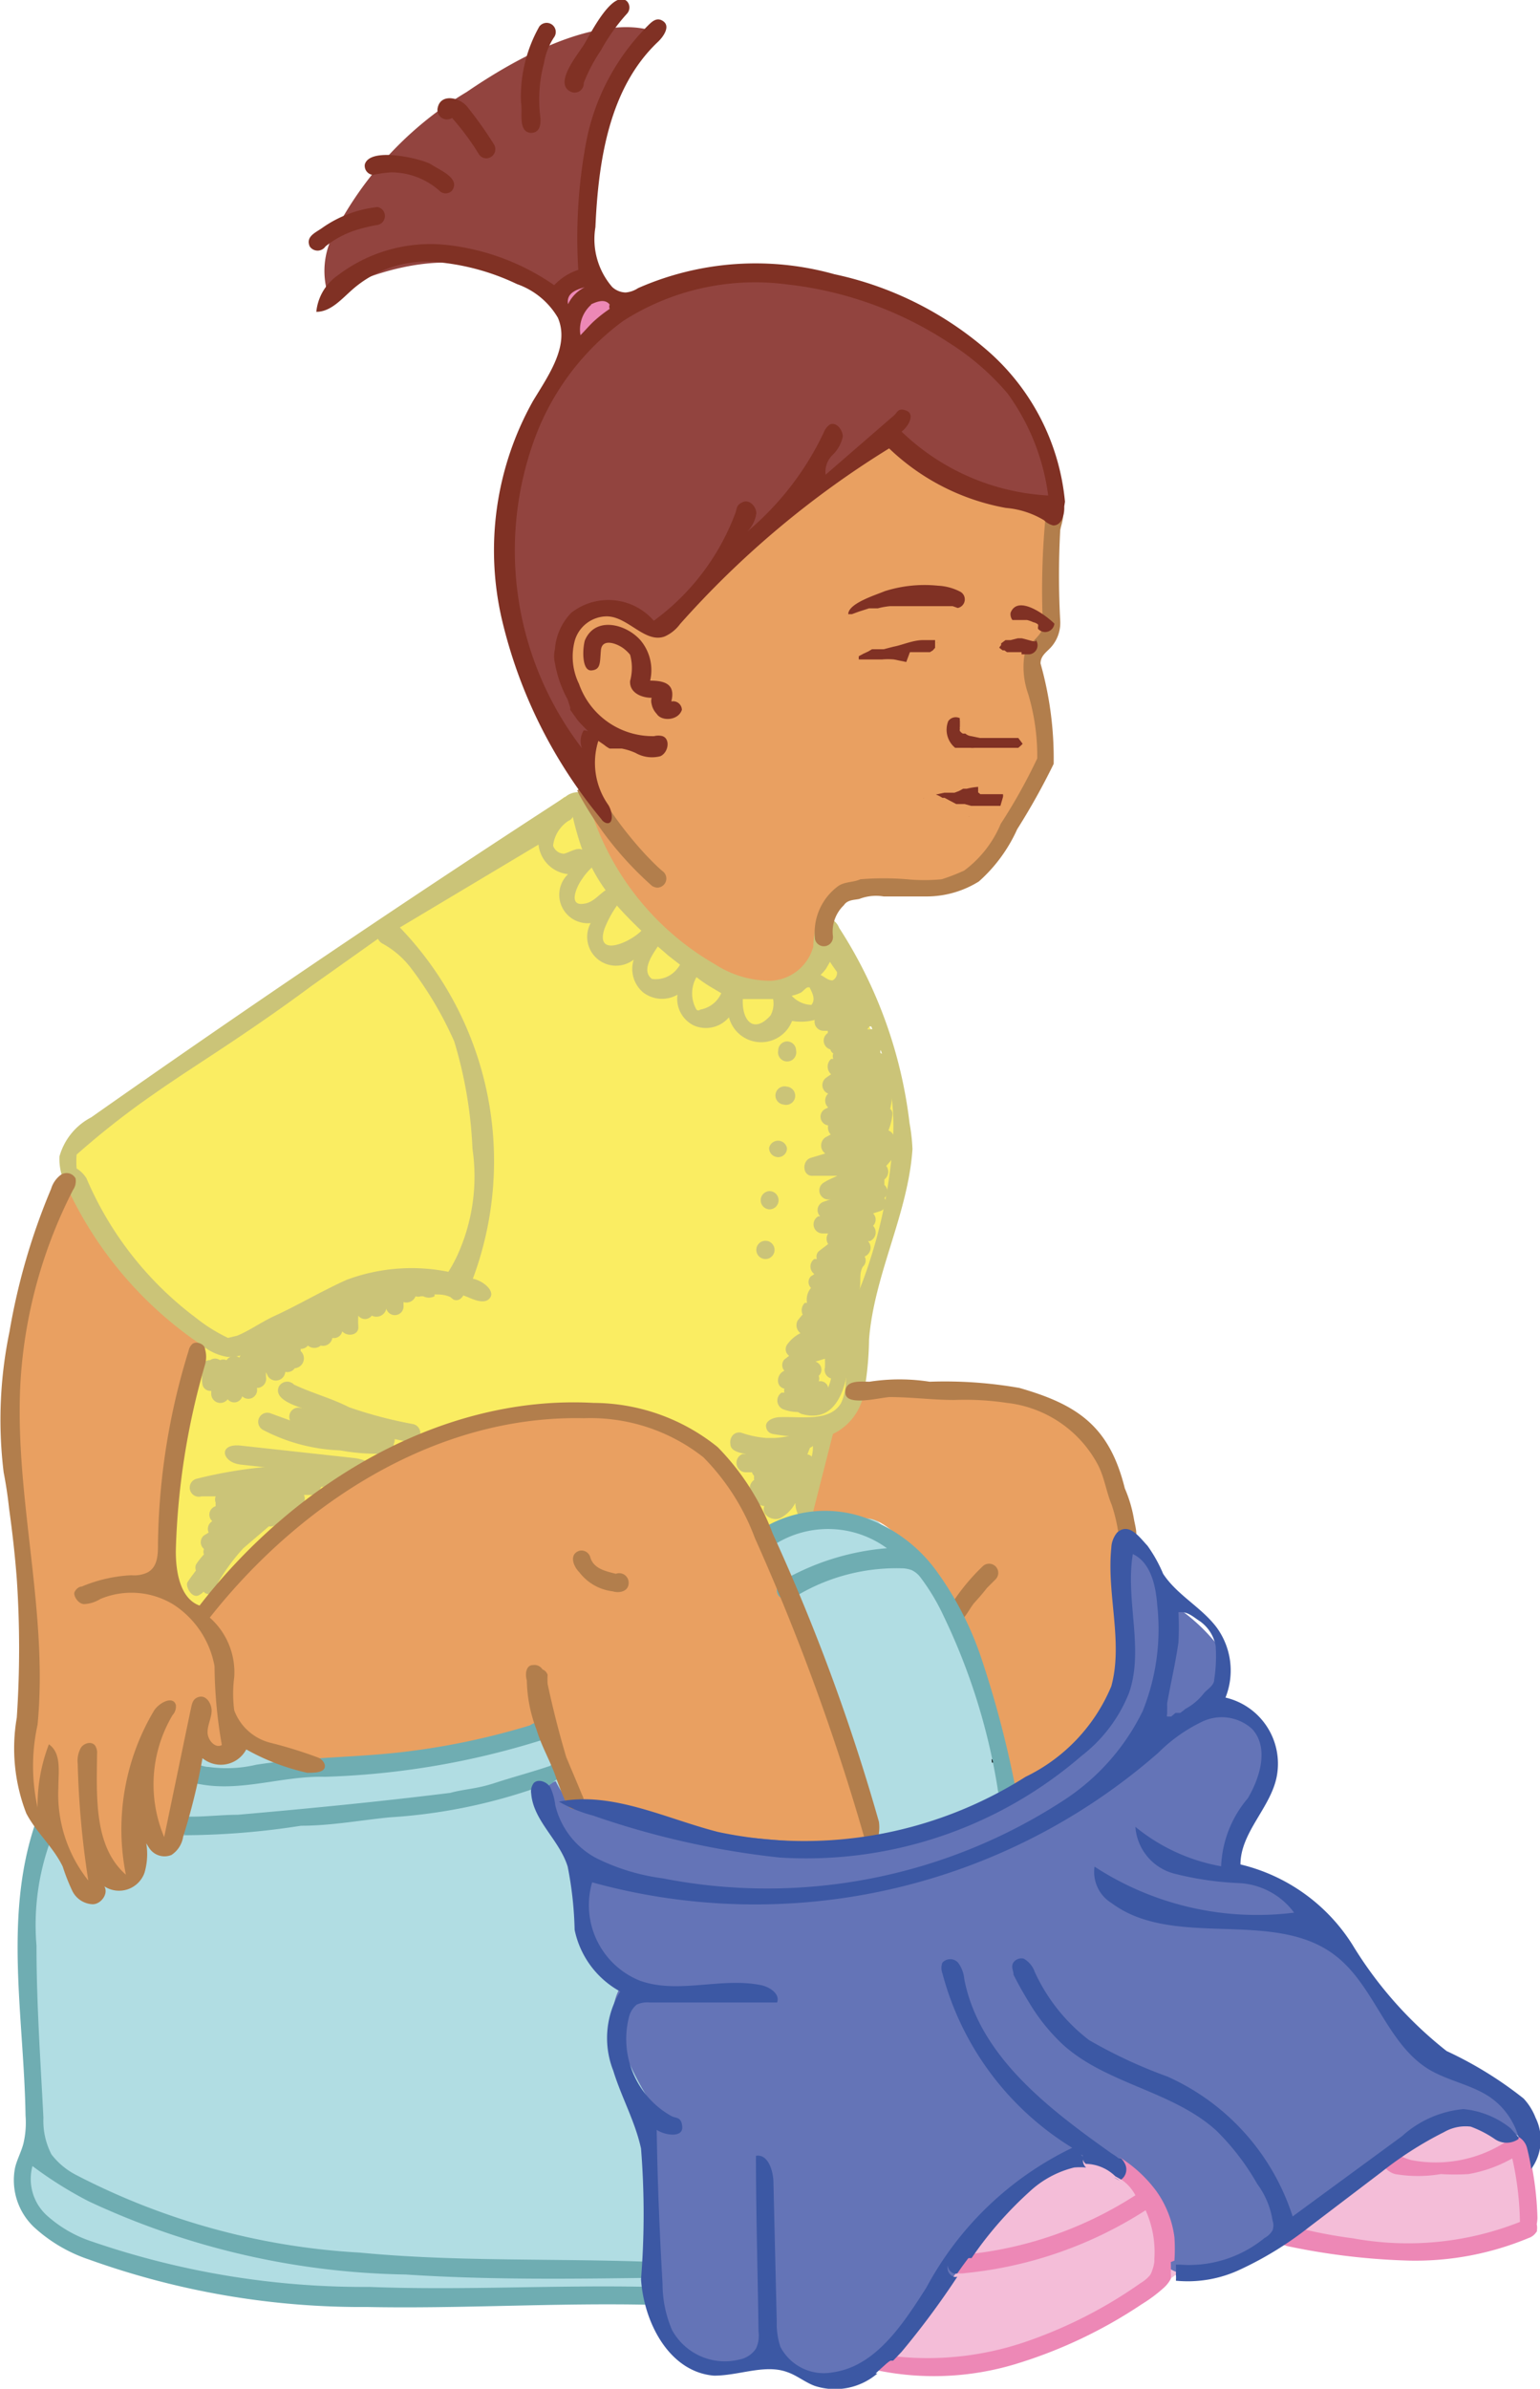 <svg xmlns="http://www.w3.org/2000/svg" viewBox="0 0 42.21 65.42"><defs><style>.cls-1{fill:#b1dde3;}.cls-2{fill:#92443f;}.cls-3{fill:#ed88b6;}.cls-4{fill:#f4bdd8;}.cls-5{fill:#e9a061;}.cls-6{fill:#6474b7;}.cls-7{fill:#faed62;}.cls-8{fill:#cbc478;}.cls-9{fill:#b27e4c;}.cls-10{fill:#803124;}.cls-11{fill:#6fadb2;}.cls-12{fill:none;}.cls-13{fill:#3c58a4;}</style></defs><g id="Layer_2" data-name="Layer 2"><g id="Card"><path class="cls-1" d="M1.64,48.9a7.93,7.93,0,0,0-.8,3C.7,53.62,1,58.69,1,58.69A1.45,1.45,0,0,0,.8,60.31c.46.95,3.68,2.59,8,2.64s10.61-.26,10.61-.26L29.77,46.85s-7.85-7.14-7.91-7.16-17.12,4.8-17.12,4.8Z"/><path class="cls-2" d="M16.32,21.54s-.38-.21-.15-.89l.24-.69s-.75-.71-.8-1.25-.3-1.77.56-2a2.37,2.37,0,0,1,1.83.55s1.41-1.39,2.09-1.95,2.15-1.79,2.63-2.08a20.91,20.91,0,0,0,1.65-1.29,13.87,13.87,0,0,0,2.19,1.46A7,7,0,0,0,29,13.9a6.07,6.07,0,0,0-3.7-5.21c-3.58-1.39-4.55-1.31-5.7-1.12a10.72,10.72,0,0,0-2.26.66,1.18,1.18,0,0,1-1.2-.9A9.18,9.18,0,0,1,16.73,3,6.29,6.29,0,0,1,18,.9S16.48,0,12.79,2.52a9.66,9.66,0,0,0-3.65,3.9A2.14,2.14,0,0,0,9,8.09s2.44-1.46,4.67-.66S15.9,9.14,15.9,9.14s-1.81,2.77-2,4.32.27,5.29,1.26,6.5A11.23,11.23,0,0,1,16.32,21.54Z"/><path class="cls-3" d="M16.22,7.54a2.94,2.94,0,0,0-.88.47.47.47,0,0,0,0,.48l.48,1.07,1.26-1.23Z"/><path class="cls-4" d="M23.17,64.39s3.35.87,5.76-.19a20.52,20.52,0,0,0,4.34-2.69L35.52,61a6.38,6.38,0,0,0,2.79.61c1.69,0,4-.38,3.81-.53a17.64,17.64,0,0,1-.64-3.06s-5.48-.8-8.68-1S27.11,54.1,25,58.49,23.17,64.39,23.17,64.39Z"/><path class="cls-3" d="M42.14,60.74A8.62,8.62,0,0,0,42,59.4a5.35,5.35,0,0,0-.11-.55.49.49,0,0,0-.2-.33l-.07,0a.46.46,0,0,0-.29.1,3.55,3.55,0,0,1-2.63.54,1.42,1.42,0,0,1-.36-.14.42.42,0,0,0-.3-.08.26.26,0,0,0-.13.35.56.56,0,0,0,.33.25,3.74,3.74,0,0,0,1.25,0,6.43,6.43,0,0,0,.76,0,3.76,3.76,0,0,0,1.2-.43,8.45,8.45,0,0,1,.21,1.74,8.34,8.34,0,0,1-4.57.45A13.38,13.38,0,0,1,35.52,61a.7.7,0,0,0-.35,0c-.12,0-.24.12-.23.24s.21.25.38.28a18.57,18.57,0,0,0,3.32.39,8.09,8.09,0,0,0,3.26-.62.4.4,0,0,0,.22-.18.44.44,0,0,0,0-.2A1,1,0,0,0,42.14,60.74Z"/><path class="cls-5" d="M19.6,40c-.46-.44-2.13-1.78-6.27-1.09S5.65,44,5.65,44l0,.5A1.68,1.68,0,0,0,5.12,44a.92.92,0,0,1-.51-.82,22.12,22.12,0,0,1,.21-3.31c.23-1.2.79-3.21.79-3.21A15.37,15.37,0,0,1,3,34.25a8.27,8.27,0,0,1-.95-2A7.06,7.06,0,0,0,.74,35.08a25.32,25.32,0,0,0-.48,5c0,1.2.79,3.65.63,5.34s-.45,3.27-.1,3.88a8.2,8.2,0,0,0,.76,1.17c.21.23.63,1.53.87,1.39s.37-.65.37-.65.43.47.57.28a2.4,2.4,0,0,1,.44-.42V49.29s.19,1.5.7,1.24S5,49.38,5,49.38l.4-1.78s.09.76.58.45.59,0,.42-.52l0-.15,1.92.93s1.34-.09,2.55,0a13.83,13.83,0,0,0,3.89-1.09s0-.23.43.81a14.35,14.35,0,0,0,.69,1.53s3.36,1,4.31,1.21a20.4,20.4,0,0,0,3.8-.2l-2.51-7.16A26.22,26.22,0,0,0,19.6,40Z"/><path class="cls-5" d="M30.91,42.27a5.5,5.5,0,0,0-1.7-3.5c-1.5-1.11-5.79-.56-5.79-.56s-.55.58-.56.63a2.46,2.46,0,0,0-.43.87c-.07.42-.34,1.89-.34,1.89a5.71,5.71,0,0,1,1.79,0c.81.19,1.91,1.91,2.34,2.58A44.45,44.45,0,0,1,27.81,49a13.07,13.07,0,0,0,2-1.24c.89-.7,1.13-2.64,1-3.5A4.88,4.88,0,0,1,30.91,42.27Z"/><path class="cls-5" d="M15.88,21.52A8,8,0,0,0,17,24.41c.79,1,2.6,2.56,3.79,2.67s1.95-1.34,1.95-1.34-.33-1.22.69-1.4,2.3.19,3-.27,2.24-3.25,2.24-3.25-.6-2.45-.36-2.84.69-.62.63-1.24,0-2.84,0-2.84-1.86-.28-2.2-.41-2.41-1.57-2.41-1.57a8,8,0,0,1-1.17,1,11.67,11.67,0,0,0-1.82,1.17L18,17.24s-1.65-1-2.12-.35a2,2,0,0,0-.1,2.09,5.06,5.06,0,0,1,.63,1Z"/><path class="cls-6" d="M15.23,48.78a.52.52,0,0,0-.27.78c.32.55,1,1.32,1,1.41a2.24,2.24,0,0,0,0,1.93,6,6,0,0,0,1.19,1.31A1.49,1.49,0,0,0,17,55.9a8.7,8.7,0,0,0,1.05,2,17.08,17.08,0,0,0-.16,2.65c.07,1,0,4.21,1.55,4.3s1.73-.43,1.73-.43a3.3,3.3,0,0,0,2,.72c.86-.17,2.79-2.46,3.35-3.34s1.3-2.23,2.24-2.45a8.7,8.7,0,0,0,1.45-.45,5.57,5.57,0,0,1,1.6,2.2,1.52,1.52,0,0,1,0,.81s.63.9,2.17,0a27.43,27.43,0,0,0,4-3A3.14,3.14,0,0,1,40.3,58a4.71,4.71,0,0,1,1.68.72s-.13-1-.68-1.39-1.38-.58-1.89-.91a36.35,36.35,0,0,1-2.51-3,9.58,9.58,0,0,0-2-1.84,4.48,4.48,0,0,0-1.23-.3A1.88,1.88,0,0,1,34,50.16c.33-.56,1-1.3.86-2s-.25-1.21-.74-1.24a1.51,1.51,0,0,1-.76-.21,1.44,1.44,0,0,0,.13-1.5,5.09,5.09,0,0,0-1.35-1.27,5.35,5.35,0,0,0-.89-1.44.53.53,0,0,0-.54-.07A8,8,0,0,1,30.58,46C30,47.48,29,48.77,26.11,49.84s-5.08.42-6.67.42a12.33,12.33,0,0,1-3.56-.73C15.54,49.44,15.23,48.78,15.23,48.78Z"/><path class="cls-7" d="M15.48,21.82a63.42,63.42,0,0,1-5.27,3.7c-.92.38-5.56,3.84-5.56,3.84L1.91,31.45V32s1.3,3,2.46,3.66,1.12,1.18,1.12,1.18-1.1,3.56-.88,4.54a8.62,8.62,0,0,1,.13,2.09l.81.7a6.89,6.89,0,0,1,2.07-2.32c1.28-.8,4.8-3.33,7.86-3.36S19.27,39.76,19.6,40A13.38,13.38,0,0,1,21,41.8l1.07-.2a11.67,11.67,0,0,1,.23-1.72,2,2,0,0,0,.1-.78s1.06-.19,1-1.85a7.15,7.15,0,0,1,.87-3.55,6.24,6.24,0,0,0,.24-4c-.51-1.12-1.7-4.12-1.7-4.12A2.14,2.14,0,0,1,21.38,27c-1.61.6-2.91-.92-3.31-1.44S15.48,21.82,15.48,21.82Z"/><path class="cls-8" d="M24.93,30.76A12.53,12.53,0,0,0,23,25.41a.47.47,0,0,0-.28-.27c-.17,0-.32.12-.37.28a3,3,0,0,0-.06.51,1.27,1.27,0,0,1-1.17.93,2.81,2.81,0,0,1-1.52-.45,7.5,7.5,0,0,1-3.44-4.33c0-.15-.1-.33-.25-.38a.53.53,0,0,0-.41.12q-6.6,4.28-13,8.78a1.73,1.73,0,0,0-.87,1.07,1.54,1.54,0,0,0,.21.85,10.57,10.57,0,0,0,3.72,4.34,1.45,1.45,0,0,0,.67.3,1.57,1.57,0,0,0,.89-.26,20.37,20.37,0,0,1,2.72-1.37,4.06,4.06,0,0,1,3,0c.2.09.48.19.6,0s-.21-.46-.48-.51a9.22,9.22,0,0,0-2-9.62l3.8-2.27a.91.91,0,0,0,.81.81.78.78,0,0,0,.62,1.34.79.79,0,0,0,1.18,1,.84.84,0,0,0,.26.9.85.85,0,0,0,.94.06.81.81,0,0,0,.46.85.83.83,0,0,0,.95-.23.91.91,0,0,0,1.73.1,1.48,1.48,0,0,0,1.59-.84,6.43,6.43,0,0,1,1.17,4.2,13.69,13.69,0,0,1-.85,3.84,5.62,5.62,0,0,0-.39,1.37c0,.45,0,.91-.05,1.36a1.38,1.38,0,0,1-.13.54c-.31.51-1.06.36-1.66.38-.19,0-.43.1-.39.28s.18.18.3.2a4.9,4.9,0,0,0,.94.06,1,1,0,0,1-.26,1,5.41,5.41,0,0,1-.83.67.39.39,0,0,0-.22.31c0,.2.26.32.45.25a1,1,0,0,0,.42-.42c0,.26.18.62.38.47a.38.38,0,0,0,.1-.2l.55-2.16a1.53,1.53,0,0,0,.85-1.13,8.81,8.81,0,0,0,.14-1.46c.14-1.78,1.07-3.43,1.19-5.21A5.15,5.15,0,0,0,24.93,30.76ZM10.5,25.85a2.47,2.47,0,0,1,.77.67,10,10,0,0,1,1.18,2,11.83,11.83,0,0,1,.5,2.94,5.2,5.2,0,0,1-.41,2.91,4.09,4.09,0,0,1-.25.46,5.1,5.1,0,0,0-2.79.22c-.69.31-1.34.7-2,1-.36.17-.66.39-1,.53l-.25.06,0,0a4.47,4.47,0,0,1-.88-.55,9.36,9.36,0,0,1-3-3.82A.82.82,0,0,0,2.1,32a2.41,2.41,0,0,1,0-.38A22.56,22.56,0,0,1,4.16,30c.74-.52,1.5-1,2.26-1.51S7.84,27.52,8.54,27l1.82-1.29A.3.3,0,0,0,10.5,25.85Zm4.66-2.69a.94.94,0,0,1,.42-.68.22.22,0,0,0,.12-.11h0a8,8,0,0,0,.26.9.05.05,0,0,1,0,0c-.15-.07-.34.07-.5.11A.32.32,0,0,1,15.16,23.16ZM16,24.75c-.44.07-.19-.48-.05-.67a1.64,1.64,0,0,1,.27-.32,4.49,4.49,0,0,0,.38.62C16.41,24.5,16.26,24.72,16,24.75Zm.57.68a3,3,0,0,1,.34-.63h0c.21.24.44.47.67.69C17.27,25.81,16.3,26.24,16.57,25.43Zm1.3,1.38c-.3-.22,0-.65.16-.89,0,0,0,0,0,0l.3.26.31.24a.86.86,0,0,1-.07.1A.75.75,0,0,1,17.87,26.81Zm1.32.84a.07.07,0,0,1-.1,0,.89.89,0,0,1,0-.89h0a3.7,3.7,0,0,0,.46.31l.22.13A.78.78,0,0,1,19.19,27.65Zm1.93.16c-.47.52-.79.13-.76-.45,0,0,0,0,0,0s.23,0,.35,0h.48A.68.68,0,0,1,21.12,27.81Zm1.12-.29a.76.76,0,0,1-.54-.25,1.14,1.14,0,0,0,.26-.09l.06-.05a.48.48,0,0,1,.11-.09l.06,0C22.25,27.17,22.37,27.36,22.24,27.52Zm.58-.67c-.13,0-.22-.1-.33-.15a1.22,1.22,0,0,0,.15-.17l.11-.19c.06.1.13.19.19.28A.23.23,0,0,1,22.82,26.85Z"/><path class="cls-8" d="M11.32,39a11.86,11.86,0,0,1-1.75-.46c-.49-.25-1-.38-1.51-.62a.26.26,0,0,0-.42.06c-.18.45.85.61,1.14.76a10.3,10.3,0,0,0,2.44.75A.25.25,0,0,0,11.32,39Z"/><path class="cls-8" d="M10,40a1.37,1.37,0,0,0-.29-.07l-3.11-.34c-.63-.07-.53.46,0,.52l3.13.34c.14,0,.3,0,.37-.1A.27.27,0,0,0,10,40Z"/><path class="cls-8" d="M21.82,28.77a.25.25,0,0,0-.25-.25.25.25,0,0,0-.24.25.25.25,0,1,0,.49,0Z"/><path class="cls-8" d="M21.48,30.25a.25.25,0,1,0,.09-.49A.25.25,0,1,0,21.48,30.25Z"/><path class="cls-8" d="M21.08,31.45a.25.25,0,0,0,.25.24.24.24,0,0,0,.24-.25.25.25,0,0,0-.49,0Z"/><path class="cls-8" d="M20.85,32.87a.25.25,0,0,0,.25.25.25.25,0,0,0,.24-.25.25.25,0,0,0-.25-.25A.25.25,0,0,0,20.85,32.87Z"/><path class="cls-8" d="M21.23,34.23a.25.25,0,1,0-.24.25A.25.25,0,0,0,21.23,34.23Z"/><path class="cls-8" d="M24.51,31.24a.25.25,0,0,0-.16-.28,1.5,1.5,0,0,0,.11-.44.17.17,0,0,0-.06-.15A2.34,2.34,0,0,0,24.29,29a.23.23,0,0,0-.16-.16s0-.05,0-.06a.23.23,0,0,0,0-.26.25.25,0,0,0-.29-.33l-.07,0,.06-.08s0,0,.05,0a.19.19,0,0,0,.07-.2.22.22,0,0,0-.18-.36l-.09,0a.29.29,0,0,0-.08-.22c.13-.25-.27-.47-.45-.22a2.49,2.49,0,0,1-.71.66.25.25,0,0,0,.13.46h.12s0,0,0,.06h0a.25.25,0,0,0,.07.45.18.18,0,0,0,.08.11.2.2,0,0,0,0,.15l-.06,0a.28.28,0,0,0,0,.42l-.13.09a.25.25,0,0,0,.05.44.26.26,0,0,0,0,.38l-.1.05a.24.24,0,0,0,.1.44.28.28,0,0,0,.07.25l-.15.08a.27.27,0,0,0,0,.44l-.4.12c-.25.08-.23.52.07.49l.66,0c-.12.06-.25.11-.36.18a.25.25,0,0,0,.19.46l0,0h0l-.2.07a.24.24,0,0,0-.1.4l-.05,0a.25.25,0,0,0,.13.47l.14,0h0a.26.26,0,0,0,0,.29l-.25.19a.2.2,0,0,0-.06.22l-.07,0a.25.25,0,0,0,0,.41.47.47,0,0,1-.09.06.22.22,0,0,0,0,.32.49.49,0,0,0-.11.41s0,0-.06,0A.28.28,0,0,0,22,36a2.09,2.09,0,0,0-.14.17.27.27,0,0,0,.08.34,1,1,0,0,0-.37.32.22.22,0,0,0,.06.3l-.13.1a.23.23,0,0,0,0,.31h0c-.21.08-.26.43,0,.49h0a.22.22,0,0,0,0,.11l-.08,0a.26.26,0,0,0,.06.46,1.15,1.15,0,0,0,.39.07l.09.05c.76.22,1.09-.34,1.24-1a.24.24,0,0,0,.09-.17l.13-1.69h0l0-.09a1.62,1.62,0,0,0,.16-.7c0-.13,0-.26.07-.38a.23.23,0,0,0,.05-.28s0,0,0,0h0a.26.26,0,0,0,.09-.42l.05,0a.26.26,0,0,0,.09-.42.24.24,0,0,0,0-.34l.19-.06a.23.23,0,0,0,.12-.36.24.24,0,0,0,0-.36s0-.1,0-.15,0,0,0,0a.26.26,0,0,0,.05-.37,3.7,3.7,0,0,0,.24-.29A.22.22,0,0,0,24.51,31.24Zm-2.07,6.59a.21.21,0,0,0,0-.15.23.23,0,0,0-.09-.39l.26-.08a1.87,1.87,0,0,1,0,.25.24.24,0,0,0,.17.29,1.83,1.83,0,0,1-.08.25A.22.22,0,0,0,22.44,37.83Z"/><path class="cls-8" d="M22.36,39.37a.25.25,0,0,0-.31-.18,2.34,2.34,0,0,1-.82.19H21a2.67,2.67,0,0,1-.67-.14.24.24,0,0,0-.24.06.29.29,0,0,0-.07.25c0,.19.26.24.43.27l-.1,0a.26.26,0,0,0,.07.5l.19,0a.27.27,0,0,0,.06.1.41.41,0,0,0,0,.11h0a.27.27,0,0,0-.11.29.21.21,0,0,0,.1.13.22.22,0,0,0,.06.19c.3.28.63-.07.85-.26l.7-.64a.25.25,0,0,0-.14-.41l.07-.18A.26.26,0,0,0,22.36,39.37Z"/><path class="cls-8" d="M12.51,35.05h0c-.16-.11-.28-.24-.5-.22a.52.52,0,0,0-.13.06.23.23,0,0,0-.18.08h0a.38.38,0,0,0-.29-.09h0a.27.27,0,0,0-.43,0,.26.26,0,0,0-.29.18s0,.05,0,.08,0,0-.08-.07a.24.24,0,0,0-.36.15,0,0,0,0,0,0,0l0,0a.26.26,0,0,0-.35.12.33.33,0,0,0-.28,0,.38.38,0,0,0-.19.22.24.24,0,0,0-.32.11.26.26,0,0,0-.3.14.24.24,0,0,0-.31.09v0c-.13-.1-.39-.09-.42.11v0a.23.23,0,0,0-.23.18s0,.08,0,.12a.26.26,0,0,0-.15,0,.44.44,0,0,0-.16.22s0,0-.09,0a.28.28,0,0,0-.21.21.36.36,0,0,0-.32,0,.37.37,0,0,0-.21.32.18.18,0,0,0-.15.12.25.25,0,0,0-.35.07.23.23,0,0,0-.18,0l0,0a.23.23,0,0,0-.27,0,.23.23,0,0,0-.21.34.91.91,0,0,0,0,.33.22.22,0,0,0,.24.17s0,.07,0,.1a.25.25,0,0,0,.45.13.23.23,0,0,0,.4-.08.24.24,0,0,0,.4-.23.25.25,0,0,0,.25-.3,1.3,1.3,0,0,1,0-.13l.06.12a.26.26,0,0,0,.47-.13v0a.25.25,0,0,0,.26-.1A.27.27,0,0,0,8.24,37a.13.13,0,0,0,0-.06.25.25,0,0,0,.2-.09.27.27,0,0,0,.35,0,.26.26,0,0,0,.32-.21.23.23,0,0,0,.27-.18c.14.16.47.11.44-.14a2.64,2.64,0,0,1,0-.29.23.23,0,0,0,.37,0,.28.28,0,0,0,.4-.19.24.24,0,0,0,.47-.09s0-.06,0-.09a.27.27,0,0,0,.33-.16.22.22,0,0,0,.14,0l.07,0a.34.34,0,0,0,.31,0l0-.05c.14,0,.28,0,.43.07l.09.07c.21.09.37-.2.28-.37A.35.35,0,0,0,12.51,35.05Z"/><path class="cls-8" d="M10.76,39.25l-.12-.11a.19.19,0,0,0-.1-.1,3.62,3.62,0,0,0-1.62-.33l-.05,0-.12,0a1.48,1.48,0,0,0-.58-.16.25.25,0,0,0-.22.35L7.4,38.7a.25.25,0,0,0-.19.46,4.92,4.92,0,0,0,2.11.56,5.67,5.67,0,0,0,1.23.09.25.25,0,0,0,.24-.26A.29.29,0,0,0,10.76,39.25Z"/><path class="cls-8" d="M9.08,40.14a12.45,12.45,0,0,0-3.7.36.25.25,0,0,0,.14.48l.39,0a.24.24,0,0,0,0,.17s0,.06,0,.1h0a.24.24,0,0,0-.09.41h0a.24.24,0,0,0-.1.31l0,0-.13.08a.24.24,0,0,0,0,.37.21.21,0,0,0,0,.15,1.93,1.93,0,0,0-.22.28.23.23,0,0,0,0,.16c-.08.11-.16.21-.23.32s.13.49.34.34a.39.39,0,0,0,.1-.08.19.19,0,0,0,.29,0,.1.1,0,0,0,0-.05h0l.1-.14,0,0,0-.05h0a5.41,5.41,0,0,1,.7-.95l.7-.6a.24.24,0,0,0,.2-.05,4.09,4.09,0,0,1,.67-.51.23.23,0,0,0,.09-.3l.23,0a.32.32,0,0,0,.24-.22h.18A.25.25,0,0,0,9.08,40.14Z"/><path d="M12.31,24Z"/><polygon points="12.3 23.97 12.31 23.97 12.31 23.97 12.31 23.97 12.31 23.97 12.31 23.97 12.31 23.97 12.31 23.97 12.3 23.97 12.3 23.97"/><polygon points="12.31 23.97 12.31 23.97 12.31 23.97 12.31 23.97"/><polygon points="12.31 23.97 12.31 23.97 12.31 23.97 12.31 23.97 12.31 23.97"/><polygon points="12.31 23.97 12.31 23.97 12.31 23.97 12.31 23.97"/><polygon points="12.31 23.97 12.31 23.97 12.31 23.97 12.31 23.97"/><path d="M12.48,23.89Z"/><path d="M12.48,23.89Z"/><polygon points="12.48 23.89 12.48 23.89 12.48 23.89 12.48 23.89"/><polygon points="12.48 23.89 12.48 23.89 12.48 23.89 12.48 23.89"/><polygon points="12.48 23.88 12.48 23.89 12.48 23.89 12.48 23.88"/><polygon points="12.49 23.88 12.49 23.88 12.49 23.88 12.49 23.88"/><polygon points="12.49 23.88 12.49 23.88 12.49 23.88 12.49 23.88 12.49 23.88"/><polygon points="12.49 23.88 12.49 23.88 12.49 23.88 12.49 23.88"/><path d="M12.76,23.71Z"/><polygon points="6.43 49.72 6.43 49.72 6.43 49.72 6.43 49.72"/><path d="M22.14,63.91h0v0h0Z"/><path d="M31.56,59.83Z"/><path d="M31,60h0Z"/><polygon points="31.01 60.02 31.01 60.02 31.01 60.02 31.01 60.02"/><polygon points="30.67 59.82 30.67 59.82 30.68 59.82 30.67 59.82"/><path d="M15,47l.14-.05a2.25,2.25,0,0,1-.05.22c0,.08,0,.17,0,.26a.08.08,0,0,1,0,0l-.12,0C14.65,47.42,14.73,47.08,15,47Z"/><path d="M21.81,43.91l0,0A.27.27,0,0,1,22,44Z"/><path d="M27.18,48.17v0a.52.52,0,0,0,.11.1l-.1,0S27.18,48.2,27.18,48.17Z"/><polygon points="22.61 44.37 22.61 44.37 22.61 44.37 22.61 44.37"/><polygon points="22.28 44.21 22.27 44.2 22.28 44.21 22.28 44.21"/><polygon points="22.32 44.03 22.32 44.03 22.32 44.03 22.32 44.03"/><path d="M21.81,43.91h0l.15,0h0A.19.19,0,0,0,22,44Z"/><path d="M30.45,47.42Z"/><polygon points="29.59 47.53 29.59 47.53 29.59 47.53 29.59 47.53"/><polygon points="29.77 47.26 29.77 47.26 29.77 47.26 29.77 47.26"/><path d="M33,46.89l.09,0h0a1,1,0,0,0,.24-.17l.08-.08,0,.13a.24.24,0,0,1-.25.28A.22.22,0,0,1,33,46.89Z"/><path d="M33,46.89l.09,0-.08,0Z"/><polygon points="31.63 42.48 31.63 42.47 31.63 42.47 31.63 42.47 31.64 42.48 31.63 42.48"/><path d="M41.3,58.21Z"/><polygon points="41.2 58.13 41.2 58.13 41.2 58.14 41.2 58.13"/><polygon points="41.19 58.13 41.19 58.13 41.19 58.13 41.19 58.13 41.2 58.13 41.19 58.13"/><path d="M41.19,58.13Z"/><path d="M41.18,58.12Z"/><path d="M41.18,58.12Z"/><path d="M41.16,58.11h0Z"/><polygon points="41.16 58.11 41.16 58.11 41.16 58.11 41.16 58.11"/><polygon points="41.02 58.04 41.02 58.04 41.02 58.04 41.02 58.04"/><polygon points="41.02 58.04 41.02 58.04 41.02 58.04 41.02 58.04 41.02 58.04"/><polygon points="41.02 58.04 41.02 58.04 41.02 58.04 41.02 58.04 41.02 58.04"/><polygon points="41.02 58.04 41.02 58.04 41.02 58.04 41.02 58.04 41.02 58.04"/><path d="M40.31,57.81Z"/><polygon points="40.3 57.81 40.3 57.81 40.3 57.81 40.3 57.81"/><polygon points="40.62 57.79 40.63 57.79 40.63 57.79 40.62 57.79"/><polygon points="40.17 57.79 40.17 57.79 40.17 57.79 40.17 57.79"/><polygon points="40.17 57.79 40.17 57.79 40.17 57.79 40.17 57.79"/><path d="M17.35,63.38v0Z"/><path d="M27.6,48Z"/><path class="cls-9" d="M31.08,41.6a3.67,3.67,0,0,0-.25-.84c-.42-1.69-1.28-2.29-2.89-2.75a11.84,11.84,0,0,0-2.46-.17,5.37,5.37,0,0,0-1.65,0c-.24,0-.68-.06-.66.31s.92.13,1.21.11c.58,0,1.19.08,1.78.08a7.73,7.73,0,0,1,1.44.08,3.23,3.23,0,0,1,2.49,1.69c.18.34.23.74.38,1.1a4.45,4.45,0,0,1,.19.82h0a.24.24,0,0,0,.25.23C31.27,42.24,31.12,41.84,31.08,41.6Z"/><path class="cls-9" d="M26.93,42.9a5.66,5.66,0,0,0-.83,1,.3.3,0,0,0-.08.5c.34.2.51-.31.69-.51s.23-.26.34-.4l.24-.24A.25.25,0,1,0,26.93,42.9Z"/><polygon points="19.95 27.18 19.95 27.18 19.95 27.18 19.95 27.18"/><polygon points="14.65 22.6 14.65 22.61 14.65 22.61 14.65 22.6"/><polygon points="16.71 20.44 16.71 20.44 16.71 20.44 16.71 20.44"/><polygon points="16.73 19.96 16.73 19.96 16.73 19.96 16.73 19.96"/><path d="M15.52,19h0a.14.14,0,0,0,0,.06S15.52,19,15.52,19Z"/><path d="M15.49,18.91h0Z"/><path class="cls-10" d="M18,19.55a.54.54,0,0,1-.14-.27.33.33,0,0,1,0-.17c-.28,0-.61-.14-.59-.46a1.35,1.35,0,0,0,0-.72,1.07,1.07,0,0,0-.19-.18c-.18-.13-.58-.28-.61.06s0,.53-.26.55-.25-.57-.18-.82c.28-.67,1.13-.46,1.53,0a1.27,1.27,0,0,1,.26,1.1c.41,0,.7.1.58.57a.24.24,0,0,1,.29.23C18.59,19.74,18.13,19.76,18,19.55Z"/><path d="M15.88,21.51h0Z"/><path d="M16.12,20.25Z"/><path d="M16.12,20.25Z"/><path class="cls-9" d="M17.69,23.4a10.37,10.37,0,0,1-1.37-1.86c-.06-.09-.11-.24-.18-.37a1.18,1.18,0,0,1-.27.32s0,0,0,0h0a.14.14,0,0,1,0,.07.11.11,0,0,1-.05.09h0a.93.93,0,0,1,.05.1,9.3,9.3,0,0,0,2,2.51.3.3,0,0,0,.15.05.26.26,0,0,0,.2-.11.25.25,0,0,0-.07-.35C18,23.72,17.85,23.57,17.69,23.4Z"/><path class="cls-9" d="M29,13.9c-.22-.08-.36.13-.35.34A21,21,0,0,0,28.58,17a.54.54,0,0,1-.06.33c-.15.22-.41.37-.45.67a2.19,2.19,0,0,0,.11,1,5.92,5.92,0,0,1,.25,1.77,15.14,15.14,0,0,1-1,1.79,3.06,3.06,0,0,1-1,1.28,5.27,5.27,0,0,1-.62.24,5,5,0,0,1-.95,0,7.82,7.82,0,0,0-1.28,0c-.19.09-.43.06-.61.19a1.58,1.58,0,0,0-.63,1.46.25.25,0,0,0,.49-.09,1,1,0,0,1,.3-.85c.1-.15.27-.14.42-.17a1.27,1.27,0,0,1,.67-.07c.4,0,.8,0,1.21,0a2.71,2.71,0,0,0,1.4-.41,4.24,4.24,0,0,0,1.05-1.43,18.71,18.71,0,0,0,1-1.79,9.54,9.54,0,0,0-.36-2.75c0-.22.18-.32.3-.46a1,1,0,0,0,.24-.7,23,23,0,0,1,0-2.49C29.09,14.33,29.25,14,29,13.9Z"/><path class="cls-10" d="M23.82,16.66h0l.05,0,.1,0,.09,0a2,2,0,0,1,.34-.06h.16l.09,0,.16,0,.29,0,.33,0,.26,0,.22,0,.1,0,.1,0,.14.05a.24.24,0,0,0,.08-.44,1.47,1.47,0,0,0-.62-.17,3.61,3.61,0,0,0-1.46.15c-.23.1-1,.33-1,.63h0l.1,0,.19-.07Z"/><path class="cls-10" d="M28.9,17.08c-.22-.22-1-.81-1.2-.3a.26.26,0,0,0,.05.2h.07l.08,0h.17l.08,0h0a.85.85,0,0,1,.17.06.31.31,0,0,1,.13.06l0,0a.11.11,0,0,1,0,.07s0,0,0,0,0,0,0,0,0,0,0,.05l0,0a.28.28,0,0,0,.19.09A.26.26,0,0,0,28.9,17.08Z"/><polygon class="cls-10" points="25.5 17.78 25.49 17.79 25.48 17.79 25.5 17.78"/><polygon class="cls-10" points="25.59 17.73 25.59 17.73 25.58 17.74 25.59 17.73"/><polygon class="cls-10" points="25.56 17.18 25.56 17.18 25.56 17.18 25.56 17.18"/><path class="cls-10" d="M24.94,17.86h.31l.09,0,.08,0,.07,0,.08-.05h0l0,0h0l.06-.07v0h0v0s0,0,0-.07,0-.05,0-.08v-.06h0v0h0v0s0,0,0,0h0v0h0l0,0s0,0,0,0l-.08,0h0l-.12,0-.13,0h0c-.28,0-.58.14-.81.18l-.27.07-.09,0-.16,0h-.07l-.1.06-.13.06h0l-.13.07a.29.29,0,0,0,0,.09h.64a1.77,1.77,0,0,1,.32,0l.34.07h0Z"/><polygon class="cls-10" points="25.7 17.6 25.69 17.6 25.69 17.61 25.7 17.6"/><polygon class="cls-10" points="25.66 17.24 25.66 17.24 25.66 17.24 25.66 17.24"/><polygon class="cls-10" points="25.64 17.22 25.64 17.22 25.64 17.23 25.64 17.22"/><polygon class="cls-10" points="27.55 18.14 27.54 18.14 27.53 18.14 27.55 18.14"/><polygon class="cls-10" points="27.9 18.21 27.89 18.21 27.89 18.21 27.9 18.21"/><path class="cls-10" d="M28,17.48H27.9l-.2.05-.14,0h0l0,0h0l-.12.09h0l0,.05h0a.18.18,0,0,0-.05.07h0v0h0v0h0a.08.08,0,0,1,0,0h0v0s0,0,0,0h0l.09.07h0l.05,0,.07.05h0l.05,0,.07,0,.09,0H28l0,.06h.21a.25.25,0,0,0,.17-.41C28.45,17.63,28.2,17.52,28,17.48Z"/><polygon class="cls-10" points="26.16 20.41 26.15 20.41 26.15 20.41 26.16 20.41"/><path class="cls-10" d="M27.91,20.21H27l-.14,0-.24-.05a.29.29,0,0,1-.16-.07l-.07,0a.27.27,0,0,1-.08-.07.09.09,0,0,1,0-.06.13.13,0,0,1,0-.06h0v0l0-.09v-.07h0a.15.15,0,0,1,0-.07.25.25,0,0,0-.32.08.64.64,0,0,0,.19.73h0l.1,0,.12,0h0l.19,0a.53.53,0,0,0,.12,0h.78l.16,0h.05l.11,0,.1,0,0,0h0l0,0,.07-.06.05-.05h0Z"/><polygon class="cls-10" points="25.31 21.86 25.32 21.87 25.32 21.86 25.31 21.86"/><polygon class="cls-10" points="25.32 21.87 25.32 21.87 25.32 21.87 25.32 21.87"/><polygon class="cls-10" points="27.35 21.57 27.36 21.57 27.36 21.57 27.35 21.57"/><path class="cls-10" d="M27.49,21.83s0,0,0,0h0v0l0,0a.2.2,0,0,0,0-.08h0l0,0,0,0h0l0,0H27.2l-.13,0h-.15l-.05,0-.06-.05s0,0,0-.05h0l0-.05h0l0,0,0-.05h0l0,0a1.67,1.67,0,0,0-.31.05h0l-.1,0-.11.06-.13.05-.1,0-.11,0-.07,0h0l-.23.05-.18,0h-.44l.06,0,.09,0,0,0,0,0,.07,0,.09,0,.07,0,.07,0h0l.08,0,.09,0a.76.76,0,0,1,.18.09l.06,0,.13.07.19.1h0l.11,0h0l.12,0,.18.05.11,0h.52l.05,0h.07l0,0h0l0,0,0,0h0a0,0,0,0,0,0,0l0,0h0s0,0,0,0l0,0,0,0,0,0s0,0,0,0v0h0l.05,0h0v0h0Zm-.7-.4Z"/><polygon class="cls-10" points="26.27 22.29 26.27 22.29 26.27 22.29 26.27 22.29"/><polygon class="cls-10" points="27.24 22.3 27.23 22.3 27.23 22.3 27.24 22.3"/><polygon class="cls-10" points="26.65 22.38 26.65 22.38 26.64 22.38 26.65 22.38"/><polygon class="cls-10" points="26.57 22.37 26.56 22.37 26.55 22.36 26.57 22.37"/><path class="cls-11" d="M5.47,48.86c1.14.22,2.27-.23,3.43-.2a22,22,0,0,0,5.93-1c.4-.2.06-.67-.3-.41a19.82,19.82,0,0,1-3.32.71c-1.39.18-2.8.15-4.19.37a3.55,3.55,0,0,1-1.3.06c-.22,0-.51-.21-.66,0S5.23,48.84,5.47,48.86Z"/><polygon class="cls-11" points="5.02 50.27 5.02 50.27 5.02 50.27 5.02 50.27"/><path class="cls-11" d="M5,50.26A21,21,0,0,0,8.25,50c.82,0,1.62-.15,2.43-.23A15,15,0,0,0,14.59,49c.15-.06.35-.08.51-.14l.12-.1.1-.06,0-.19c0-.05,0-.09,0-.14l0-.07a.24.24,0,0,0-.24.06c-.5.17-1,.3-1.52.47s-.82.16-1.22.27c-1.93.24-3.88.43-5.83.6h0c-.43,0-.93.06-1.37.05a.25.25,0,1,0-.06.49Z"/><path class="cls-11" d="M5,50.27H5Z"/><polygon class="cls-11" points="2.4 59.73 2.41 59.73 2.41 59.73 2.4 59.73"/><path class="cls-11" d="M2.44,60.29a21.28,21.28,0,0,0,8.68,2c2.27.15,4.54.12,6.8.09l.08-.43c-2.71-.11-5.44,0-8.14-.26a19.17,19.17,0,0,1-7.8-2.14A2,2,0,0,1,1.41,59a2,2,0,0,1-.22-1C1.11,56.43,1,54.86,1,53.28a6.73,6.73,0,0,1,.38-2.86A.88.88,0,0,0,1.49,50a.29.29,0,0,0-.23-.3c-.17,0-.28.19-.33.35C.11,52.59.66,55.31.7,57.94a2.48,2.48,0,0,1-.06.77c-.06.23-.18.44-.23.67A1.77,1.77,0,0,0,.94,61a4.19,4.19,0,0,0,1.5.88,22.13,22.13,0,0,0,7.63,1.3c2.59.05,5.19-.12,7.78-.06l0-.49c-2.58-.06-5.15.1-7.73,0a22.92,22.92,0,0,1-7.59-1.24,3.45,3.45,0,0,1-1.26-.73,1.35,1.35,0,0,1-.38-1.34A10.73,10.73,0,0,0,2.44,60.29Z"/><path d="M15.88,21.52h0Z"/><path d="M15.78,21.38Z"/><polygon points="29.59 47.53 29.59 47.53 29.59 47.53 29.59 47.53 29.59 47.53"/><polygon points="31.51 47.18 31.51 47.18 31.51 47.18 31.51 47.18"/><path d="M31.69,47.06h0Z"/><polygon points="18.15 63.26 18.15 63.25 18.15 63.27 18.15 63.26"/><polygon points="18.16 63.27 18.15 63.27 18.15 63.27 18.16 63.27 18.16 63.27"/><path d="M29,58.93h0Z"/><polygon points="29.52 58.88 29.51 58.88 29.52 58.88 29.52 58.88"/><polygon points="18.16 63.28 18.16 63.27 18.16 63.27 18.16 63.28 18.16 63.28"/><polygon points="34.2 62.03 34.2 62.03 34.2 62.03 34.2 62.03"/><polygon points="34.22 62.02 34.22 62.02 34.21 62.02 34.22 62.02"/><path d="M22.1,44.15h0l0,0,0,0Z"/><path d="M27.48,47.39Z"/><polygon points="27.19 48.28 27.19 48.28 27.19 48.28 27.19 48.28"/><polygon points="27.19 48.28 27.19 48.28 27.19 48.28 27.19 48.28"/><polygon points="35.09 61.66 35.09 61.66 35.09 61.66 35.09 61.66"/><polygon points="28.16 59.32 28.16 59.32 28.16 59.32 28.16 59.32"/><polygon points="28.16 59.32 28.16 59.32 28.16 59.32 28.16 59.32"/><polygon points="32.78 47.25 32.78 47.25 32.78 47.25 32.78 47.25 32.78 47.25 32.78 47.25"/><path d="M31.76,47.14Z"/><path d="M31.89,46.76Z"/><path d="M32.13,43.39Z"/><polygon points="32.13 43.39 32.13 43.39 32.13 43.39 32.13 43.39"/><path d="M32,43.09Z"/><polygon points="31.93 42.63 31.93 42.64 31.93 42.64 31.93 42.63"/><path d="M31.68,42.53h0Z"/><polygon points="38.56 59.13 38.56 59.13 38.56 59.13 38.56 59.13"/><polygon points="38.59 59.08 38.59 59.08 38.59 59.08 38.59 59.08"/><polygon points="38.59 59.07 38.59 59.07 38.59 59.08 38.59 59.07"/><polygon class="cls-10" points="16.72 20.44 16.72 20.44 16.72 20.44 16.71 20.44 16.72 20.44"/><path class="cls-10" d="M29.19,13.74a6.26,6.26,0,0,0-2.08-4.1,9.37,9.37,0,0,0-4.24-2.13,8,8,0,0,0-5.38.38.73.73,0,0,1-.34.12.56.56,0,0,1-.37-.15,2,2,0,0,1-.46-1.64c.08-1.83.38-3.81,1.71-5.07.16-.15.34-.42.16-.56s-.32,0-.44.12a6.15,6.15,0,0,0-1.67,3.11,14.24,14.24,0,0,0-.23,3.57,1.59,1.59,0,0,0-.66.42,6.39,6.39,0,0,0-2.93-1.1,4.19,4.19,0,0,0-3,.83,1.38,1.38,0,0,0-.59,1c.4,0,.69-.35,1-.62a3.08,3.08,0,0,1,2.2-.75,6.38,6.38,0,0,1,2.3.61,2.1,2.1,0,0,1,1.12.92c.33.76-.25,1.57-.68,2.28a8.36,8.36,0,0,0-.85,6,13.34,13.34,0,0,0,2.72,5.45.25.25,0,0,0,.14.11c.21.05.17-.32.05-.5a2,2,0,0,1-.27-1.75l.16.11a.78.78,0,0,0,.15.1c.1,0,.22,0,.33,0a1.68,1.68,0,0,1,.38.12.91.91,0,0,0,.68.09c.22-.1.28-.47.06-.55a.45.45,0,0,0-.23,0,2.14,2.14,0,0,1-2.06-1.43,1.7,1.7,0,0,1-.12-1.17.92.92,0,0,1,.88-.68c.58,0,1.05.75,1.59.55a1.06,1.06,0,0,0,.42-.34,25.66,25.66,0,0,1,5.73-4.81,6.22,6.22,0,0,0,3.2,1.63,2.41,2.41,0,0,1,1.05.34.52.52,0,0,0,.25.14c.23,0,.31-.29.3-.52Zm-13-5.4c.13-.06.38-.18.52,0a.18.18,0,0,0,0,.12,3.68,3.68,0,0,0-.39.3c-.15.13-.27.28-.41.42A.91.91,0,0,1,16.21,8.34Zm-.13-.49a1,1,0,0,0-.49.48h0C15.51,8,15.85,7.92,16.08,7.85Zm8.61,4c.22-.14.42-.5.18-.6s-.25.05-.35.13L22.63,13a.64.64,0,0,1,.19-.54,1,1,0,0,0,.28-.5c0-.2-.19-.42-.36-.33a.47.47,0,0,0-.16.21,8,8,0,0,1-2.1,2.72.89.89,0,0,0,.25-.5c0-.19-.19-.39-.37-.31s-.16.17-.2.29A6.43,6.43,0,0,1,17.92,17a1.65,1.65,0,0,0-2.26-.22,1.6,1.6,0,0,0-.45,1,.8.8,0,0,0,0,.38,3.23,3.23,0,0,0,.35,1l.07.22s0,0,0,.06l.2.28c.09.11.2.21.29.31A.27.27,0,0,0,16,20a.56.56,0,0,0-.05.49A8.89,8.89,0,0,1,14.66,12a7,7,0,0,1,2.42-3.21,6.71,6.71,0,0,1,4.5-1A10.11,10.11,0,0,1,26,9.38a7,7,0,0,1,1.62,1.4,6.09,6.09,0,0,1,1.11,2.79A6.29,6.29,0,0,1,24.69,11.8Z"/><path class="cls-10" d="M9.73,6.31a4.31,4.31,0,0,1,.62-.15.25.25,0,0,0,0-.49,3.22,3.22,0,0,0-1.53.58c-.17.12-.45.23-.33.5a.26.26,0,0,0,.43,0A2.58,2.58,0,0,1,9.73,6.31Z"/><path class="cls-10" d="M10.22,4.79a3.85,3.85,0,0,1,.49-.07,2,2,0,0,1,1.33.5.24.24,0,0,0,.35,0c.24-.34-.34-.56-.56-.71S10.15,4,10,4.5A.25.25,0,0,0,10.22,4.79Z"/><path class="cls-10" d="M12.39,3.23a7.09,7.09,0,0,1,.74,1,.24.24,0,0,0,.34.06.25.25,0,0,0,.06-.35,10.8,10.8,0,0,0-.71-1c-.2-.27-.73-.39-.82,0A.26.26,0,0,0,12.39,3.23Z"/><path class="cls-10" d="M14.55,3.64c.29,0,.28-.31.25-.52a3.82,3.82,0,0,1,.11-1.39A1.8,1.8,0,0,1,15.2,1a.25.25,0,0,0-.42-.27,3.9,3.9,0,0,0-.5,2.07C14.33,3.08,14.19,3.61,14.55,3.64Z"/><path class="cls-10" d="M15.64,2.51A.25.25,0,0,0,16,2.27a4.46,4.46,0,0,1,.47-.89,5.2,5.2,0,0,1,.71-1,.25.25,0,0,0,0-.35c-.39-.32-1,.9-1.16,1.17S15.16,2.28,15.64,2.51Z"/><polygon points="12.3 23.97 12.3 23.97 12.3 23.97 12.3 23.97"/><polygon points="12.3 23.97 12.3 23.97 12.3 23.97 12.3 23.97"/><polygon class="cls-11" points="27.43 47.12 27.43 47.13 27.43 47.13 27.43 47.12"/><path class="cls-11" d="M27.81,49a.77.77,0,0,0,0-.15,28,28,0,0,0-.93-3.49A8.79,8.79,0,0,0,25.65,43a4.09,4.09,0,0,0-2.14-1.5A3.29,3.29,0,0,0,21,41.8c-.16.1-.33.3-.22.45s.36.06.53,0a2.74,2.74,0,0,1,3,.15,6.86,6.86,0,0,0-2.72.81.6.6,0,0,0-.25.19.26.26,0,0,0,0,.3c.11.14.34.05.5,0a5.33,5.33,0,0,1,2.88-.75.81.81,0,0,1,.27.05.66.66,0,0,1,.24.2,5.83,5.83,0,0,1,.64,1.07,17.11,17.11,0,0,1,1.47,4.68.8.8,0,0,0,.09.3.23.23,0,0,0,.26.12C27.79,49.26,27.82,49.1,27.81,49Zm-.33-1.56Z"/><polygon class="cls-11" points="27.43 47.12 27.43 47.13 27.43 47.13 27.43 47.12"/><path class="cls-9" d="M15.52,48.12c-.19-.64-.36-1.3-.51-2a1.71,1.71,0,0,1,0-.25.23.23,0,0,0-.14-.15.26.26,0,0,0-.26-.12c-.2,0-.22.26-.17.42a3.92,3.92,0,0,0,.27,1.36c.14.47.4.89.55,1.36l0,0c.09.23.17.46.28.68a.24.24,0,0,0,.34.09.25.25,0,0,0,.08-.34C15.82,48.83,15.67,48.48,15.52,48.12Z"/><path class="cls-9" d="M24.09,50.2a1.1,1.1,0,0,0,0-.31A54.93,54.93,0,0,0,21.18,42a6.76,6.76,0,0,0-1.51-2.37,5.45,5.45,0,0,0-3.4-1.21c-4.2-.23-8.22,2.22-10.8,5.55-.56-.2-.66-1-.65-1.54a20.16,20.16,0,0,1,.8-5.06.75.75,0,0,0,0-.42c0-.13-.22-.23-.34-.15a.33.33,0,0,0-.11.19,18.55,18.55,0,0,0-.84,5.28c0,.29,0,.65-.3.8a.87.87,0,0,1-.43.07,4,4,0,0,0-1.36.31c-.08,0-.17.08-.2.16s.09.31.26.32a.91.91,0,0,0,.45-.14,2.21,2.21,0,0,1,2,.15,2.55,2.55,0,0,1,1.13,1.69,13,13,0,0,0,.2,2.16c-.18.1-.38-.13-.39-.33s.1-.39.11-.59-.14-.45-.34-.4-.2.22-.24.38l-.72,3.46a3.71,3.71,0,0,1,.23-3.34.35.35,0,0,0,.09-.28c-.08-.26-.46-.06-.6.16a6.35,6.35,0,0,0-.77,4.49c-.88-.77-.8-2.13-.79-3.3a.36.36,0,0,0-.05-.23c-.09-.13-.3-.08-.39.05a.73.73,0,0,0-.09.44,24.55,24.55,0,0,0,.29,3.2,3.79,3.79,0,0,1-.82-2.55c0-.42.09-.94-.26-1.18a4.65,4.65,0,0,0-.31,1.73,5.26,5.26,0,0,1,0-2.27c.3-3.12-.64-6.24-.47-9.36A13.24,13.24,0,0,1,2,32.59a.42.42,0,0,0,.07-.32.28.28,0,0,0-.41-.09.74.74,0,0,0-.26.38A17.69,17.69,0,0,0,.26,36.47,11.88,11.88,0,0,0,.1,40.32c.06.31.11.63.15,1q.14,1,.21,1.92a28.35,28.35,0,0,1,0,3.8,4.93,4.93,0,0,0,.26,2.62c.27.52.74.92,1,1.46a5.32,5.32,0,0,0,.26.66.65.65,0,0,0,.56.37c.23,0,.44-.29.32-.49a.74.74,0,0,0,1.1-.37,1.82,1.82,0,0,0-.12-1.33,1.47,1.47,0,0,0,.25.65.5.5,0,0,0,.61.19.73.73,0,0,0,.32-.5,17.3,17.3,0,0,0,.53-2.15.79.79,0,0,0,1.2-.24,6.14,6.14,0,0,0,1.67.64c.21,0,.53,0,.48-.23a.32.32,0,0,0-.19-.19,12,12,0,0,0-1.29-.4,1.43,1.43,0,0,1-1-.89,3.5,3.5,0,0,1,0-.91,2,2,0,0,0-.67-1.63C8.27,41.11,12,38.75,16,38.84a5,5,0,0,1,3.28,1.07,6.24,6.24,0,0,1,1.41,2.21,61.48,61.48,0,0,1,3.09,8.52C24,50.66,24.08,50.44,24.09,50.2Z"/><path class="cls-9" d="M16.88,43.1c-.28-.07-.61-.14-.7-.45a.25.25,0,0,0-.3-.18c-.28.09-.18.41,0,.59a1.35,1.35,0,0,0,.91.52c.2.06.46,0,.44-.26A.26.26,0,0,0,16.88,43.1Z"/><path class="cls-12" d="M32.82,44.5c-.16-.1-.31-.29-.52-.25h-.07a7.77,7.77,0,0,1,0,.83c-.08.56-.21,1.11-.31,1.67h0l0,.05h0a.76.76,0,0,1,0,.11l0,0s0,0,0,.05l0,.08h0a0,0,0,0,0,0,0h0a.08.08,0,0,0,0,0h0v0h0a.1.1,0,0,0,0,.07l0,0,0,0,.05,0h0l0,0,.06,0,.12-.1.07,0,.06,0h0l0,0h0l0,0h0l0,0,.08-.06.06-.05a1.56,1.56,0,0,0,.5-.42c.1-.12.25-.22.29-.38a4.15,4.15,0,0,0,0-.86A1.07,1.07,0,0,0,32.82,44.5Z"/><polygon class="cls-12" points="34.77 52.83 34.77 52.83 34.77 52.83 34.77 52.83"/><path class="cls-12" d="M24.65,64.58a8.31,8.31,0,0,0,3.5-.41,12.5,12.5,0,0,0,3.15-1.61,1,1,0,0,0,.25-.21.52.52,0,0,0,.06-.13.21.21,0,0,1,.06-.25s0,0,0-.07a2.79,2.79,0,0,0-.24-1.33,11.16,11.16,0,0,1-4.93,1.72.82.82,0,0,1-.27,0,22.43,22.43,0,0,1-1.53,2.06l-.23.24A.49.49,0,0,1,24.65,64.58Z"/><path class="cls-12" d="M31.69,60a2.79,2.79,0,0,1,.46,1.24,4.68,4.68,0,0,1,0,.64l.11,0a3.27,3.27,0,0,0,2.32-.73.56.56,0,0,0,.22-.21.41.41,0,0,0,0-.27,2.27,2.27,0,0,0-.42-1,6.67,6.67,0,0,0-1.12-1.46c-1.19-1.09-3-1.27-4.2-2.35a5.25,5.25,0,0,1-.86-1.07c-.16-.26-.31-.52-.45-.8,0-.11-.13-.22,0-.34a.27.27,0,0,1,.28-.1.67.67,0,0,1,.3.36,4.94,4.94,0,0,0,1.53,1.91,13.41,13.41,0,0,0,2.15,1A6.31,6.31,0,0,1,35.4,60.7l3-2.2a2.91,2.91,0,0,1,1.68-.74,2.43,2.43,0,0,1,1.3.53l.24.18a2,2,0,0,0-.77-1.08c-.51-.35-1.16-.45-1.69-.77-1.16-.71-1.49-2.31-2.58-3.13-1.69-1.28-4.4-.15-6.11-1.42a1,1,0,0,1-.47-1,8.16,8.16,0,0,0,5.44,1.29,2,2,0,0,0-1.53-.81,8.59,8.59,0,0,1-1.76-.26,1.43,1.43,0,0,1-1.06-1.28,5.12,5.12,0,0,0,2.35,1.08,3.06,3.06,0,0,1,.73-1.86c.35-.59.58-1.4.12-1.9a1.24,1.24,0,0,0-1.37-.2,4.37,4.37,0,0,0-1.2.85,16.78,16.78,0,0,1-15.49,3.45,2.23,2.23,0,0,0,1.3,2.69c1,.38,2.21-.09,3.3.12.25,0,.56.24.47.48l-3.5,0a.68.68,0,0,0-.35.06.64.64,0,0,0-.21.34,2.42,2.42,0,0,0,1.16,2.71c.13.07.29.16.3.3s-.45.24-.7.08c0,1.41.08,2.82.16,4.22a3.19,3.19,0,0,0,.26,1.26,1.65,1.65,0,0,0,1.84.81.7.7,0,0,0,.46-.3.84.84,0,0,0,.07-.47c0-1.6-.05-3.21-.07-4.81.33-.06.47.41.48.75l.09,3.79a2,2,0,0,0,.1.69,1.34,1.34,0,0,0,1.43.7c1.18-.16,1.93-1.31,2.57-2.32a8.93,8.93,0,0,1,4-3.83,8,8,0,0,1-3.56-4.78.41.41,0,0,1,0-.29.29.29,0,0,1,.43,0,.88.88,0,0,1,.17.45c.41,2.11,2.31,3.55,4.06,4.79a1.79,1.79,0,0,1,.25.22A3.66,3.66,0,0,1,31.69,60ZM40,57.75h0ZM32.28,47.63Zm-4,11.55Zm-.05,0Zm-.11.09Z"/><path class="cls-12" d="M30.73,59.69l0,0a.68.68,0,0,0-.12-.12,2.66,2.66,0,0,0-.53-.21.72.72,0,0,1-.28-.13h0a1.83,1.83,0,0,0-.33,0,2.75,2.75,0,0,0-1.22.66,10.23,10.23,0,0,0-1.59,1.82,10.46,10.46,0,0,0,4.54-1.61A1.19,1.19,0,0,0,30.73,59.69Z"/><path class="cls-12" d="M18.15,63.27h0v0h0Z"/><path class="cls-13" d="M41.41,58.29a2.43,2.43,0,0,0-1.3-.53,2.91,2.91,0,0,0-1.68.74l-3,2.2A6.31,6.31,0,0,0,32,56.87a13.41,13.41,0,0,1-2.15-1A4.94,4.94,0,0,1,28.36,54a.67.67,0,0,0-.3-.36.27.27,0,0,0-.28.1c-.08.12,0,.23,0,.34.14.28.29.54.45.8A5.25,5.25,0,0,0,29.14,56c1.2,1.08,3,1.26,4.2,2.35a6.67,6.67,0,0,1,1.12,1.46,2.27,2.27,0,0,1,.42,1,.41.41,0,0,1,0,.27.56.56,0,0,1-.22.21,3.27,3.27,0,0,1-2.32.73l-.11,0V62a2.71,2.71,0,0,1,0,.29.84.84,0,0,1,0,.17A3.37,3.37,0,0,0,34,62.15,9.49,9.49,0,0,0,35.87,61l2-1.52a9.9,9.9,0,0,1,1.71-1.09,1.18,1.18,0,0,1,.73-.15,3,3,0,0,1,.66.34.57.57,0,0,0,.65,0,.07.07,0,0,0,0-.05Z"/><path class="cls-3" d="M32.19,61.91a4.68,4.68,0,0,0,0-.64A2.79,2.79,0,0,0,31.69,60a3.66,3.66,0,0,0-1-.92.57.57,0,0,1,.11.16.34.34,0,0,1-.11.42,1.19,1.19,0,0,1,.43.46,10.46,10.46,0,0,1-4.54,1.61c-.13.17-.26.34-.38.52a.82.82,0,0,0,.27,0,11.16,11.16,0,0,0,4.93-1.72,2.79,2.79,0,0,1,.24,1.33s0,0,0,.07a1,1,0,0,1-.06.25.52.52,0,0,1-.06.13,1,1,0,0,1-.25.21,12.5,12.5,0,0,1-3.15,1.61,8.31,8.31,0,0,1-3.5.41.49.49,0,0,0-.17,0l-.43.37a7.73,7.73,0,0,0,3.79-.16,13,13,0,0,0,3.49-1.65,4,4,0,0,0,.58-.43.89.89,0,0,0,.21-.26,0,0,0,0,0,0,0,.84.84,0,0,0,0-.17,2.71,2.71,0,0,0,0-.29Z"/><polygon class="cls-13" points="30.25 47.52 30.25 47.52 30.25 47.52 30.25 47.52"/><polygon class="cls-13" points="30.34 47.41 30.34 47.4 30.34 47.41 30.34 47.41"/><polygon class="cls-13" points="30.26 47.51 30.26 47.51 30.26 47.51 30.26 47.51"/><polygon class="cls-13" points="30.21 47.56 30.22 47.56 30.21 47.56 30.21 47.56"/><polygon class="cls-13" points="40.02 57.75 40.01 57.75 40.01 57.75 40.02 57.75"/><polygon class="cls-13" points="31.91 42.92 31.91 42.92 31.91 42.93 31.91 42.92"/><polygon class="cls-13" points="31.5 42.32 31.49 42.31 31.5 42.32 31.5 42.32"/><polygon class="cls-12" points="34.77 52.83 34.77 52.83 34.77 52.83 34.77 52.83"/><path class="cls-12" d="M32.82,44.5c-.16-.1-.31-.29-.52-.25h-.07a7.77,7.77,0,0,1,0,.83c-.08.56-.21,1.11-.31,1.67h0l0,.05h0a.76.76,0,0,1,0,.11l0,0s0,0,0,.05l0,.08h0a0,0,0,0,0,0,0h0a.08.08,0,0,0,0,0h0v0h0a.1.1,0,0,0,0,.07l0,0,0,0,.05,0h0l0,0,.06,0,.12-.1.07,0,.06,0h0l0,0h0l0,0h0l0,0,.08-.06.06-.05a1.56,1.56,0,0,0,.5-.42c.1-.12.25-.22.29-.38a4.15,4.15,0,0,0,0-.86A1.07,1.07,0,0,0,32.82,44.5Z"/><path class="cls-12" d="M18.15,63.27h0v0h0Z"/><polygon class="cls-3" points="35.98 61.66 35.99 61.66 35.98 61.66 35.98 61.66"/><polygon class="cls-3" points="35.88 61.64 35.89 61.64 35.88 61.64 35.88 61.64"/><path class="cls-13" d="M41.86,58.85a5.35,5.35,0,0,1,.11.55A1.36,1.36,0,0,0,42.09,58a1.63,1.63,0,0,0-.33-.53,10.49,10.49,0,0,0-2.11-1.3,10.93,10.93,0,0,1-2.58-2.91A5,5,0,0,0,34,51.06c0-.89.85-1.57,1-2.44a1.86,1.86,0,0,0-1.41-2.13,2,2,0,0,0-.25-1.93c-.42-.55-1.08-.88-1.46-1.46a3.88,3.88,0,0,0-.43-.77c-.21-.22-.5-.65-.83-.36a.7.7,0,0,0-.16.42c-.13,1.27.33,2.58,0,3.79a4.81,4.81,0,0,1-2.35,2.48,11.34,11.34,0,0,1-8.43,1.51c-1.45-.37-2.9-1.12-4.36-.83a3.79,3.79,0,0,0,.93.38,23,23,0,0,0,5.11,1.15,11.54,11.54,0,0,0,8.28-2.78,4.07,4.07,0,0,0,1.31-1.74c.41-1.2-.11-2.53.1-3.79.49.23.63.86.67,1.41a6,6,0,0,1-.4,2.89,6.11,6.11,0,0,1-2.16,2.44,14.88,14.88,0,0,1-11,2.14,5.75,5.75,0,0,1-1.81-.55,2.23,2.23,0,0,1-1.13-1.45,1.61,1.61,0,0,0-.14-.5c-.1-.15-.33-.23-.45-.11a.38.38,0,0,0-.07.29c.06.75.77,1.26,1,2a10,10,0,0,1,.19,1.73A2.5,2.5,0,0,0,17,54.54a2.43,2.43,0,0,0-.19,2.17c.22.72.6,1.39.76,2.13a22.49,22.49,0,0,1,0,3.58c.08,1.2.78,2.54,2,2.64.69,0,1.39-.32,2-.1.27.09.49.28.76.38A1.79,1.79,0,0,0,24.05,65H24l.26-.24a.39.39,0,0,1,.15-.11h.07l.23-.24a22.43,22.43,0,0,0,1.53-2.06.16.16,0,0,1-.1,0A.25.25,0,0,1,26,62c.05-.12.22-.15.36-.16l.27,0a10.23,10.23,0,0,1,1.59-1.82,2.75,2.75,0,0,1,1.22-.66,1.83,1.83,0,0,1,.33,0,.24.24,0,0,1-.07-.27l-.08-.09c.11.07.24,0,.37,0a.87.87,0,0,1,.68.21l.07,0a1.79,1.79,0,0,0-.25-.22c-1.75-1.24-3.65-2.68-4.06-4.79a.88.88,0,0,0-.17-.45.29.29,0,0,0-.43,0,.41.41,0,0,0,0,.29,8,8,0,0,0,3.56,4.78,8.93,8.93,0,0,0-4,3.83c-.64,1-1.39,2.16-2.57,2.32a1.34,1.34,0,0,1-1.43-.7,2,2,0,0,1-.1-.69l-.09-3.79c0-.34-.15-.81-.48-.75,0,1.6.05,3.21.07,4.81a.84.84,0,0,1-.07.47.7.7,0,0,1-.46.3,1.65,1.65,0,0,1-1.84-.81,3.19,3.19,0,0,1-.26-1.26c-.08-1.4-.14-2.81-.16-4.22.25.16.72.21.7-.08s-.17-.23-.3-.3a2.42,2.42,0,0,1-1.16-2.71.64.64,0,0,1,.21-.34.68.68,0,0,1,.35-.06l3.5,0c.09-.24-.22-.44-.47-.48-1.09-.21-2.26.26-3.3-.12a2.23,2.23,0,0,1-1.3-2.69A16.78,16.78,0,0,0,31.75,48a4.37,4.37,0,0,1,1.2-.85,1.24,1.24,0,0,1,1.37.2c.46.5.23,1.31-.12,1.9a3.06,3.06,0,0,0-.73,1.86,5.12,5.12,0,0,1-2.35-1.08,1.43,1.43,0,0,0,1.06,1.28,8.59,8.59,0,0,0,1.76.26,2,2,0,0,1,1.53.81A8.16,8.16,0,0,1,30,51.12a1,1,0,0,0,.47,1c1.71,1.27,4.42.14,6.11,1.42,1.09.82,1.42,2.42,2.58,3.13.53.32,1.18.42,1.69.77a2,2,0,0,1,.77,1.08l0,0,0,0h0A.49.49,0,0,1,41.86,58.85ZM18.15,63.27h0ZM33.28,46c0,.16-.19.26-.29.38a1.56,1.56,0,0,1-.5.42l-.06.05-.08.06,0,0h0l0,0h0l0,0h0l-.06,0-.07,0-.12.1-.06,0,0,0h0l-.05,0,0,0,0,0a.1.1,0,0,1,0-.07h0v0h0a.08.08,0,0,1,0,0h0a0,0,0,0,1,0,0h0l0-.08s0,0,0-.05l0,0a.76.76,0,0,0,0-.11h0l0-.05h0c.1-.56.23-1.11.31-1.67a7.77,7.77,0,0,0,0-.83h.07c.21,0,.36.15.52.25a1.07,1.07,0,0,1,.43.67A4.15,4.15,0,0,1,33.28,46Zm1.49,6.79Z"/><path class="cls-13" d="M30.69,59.72l0,0-.16-.09A.68.68,0,0,1,30.69,59.72Z"/><path class="cls-13" d="M24.48,64.58h-.07a.39.39,0,0,0-.15.11l-.26.24h.05Z"/><path class="cls-13" d="M26.35,61.79c-.14,0-.31,0-.36.16a.25.25,0,0,0,.15.31.16.16,0,0,0,.1,0c.12-.18.25-.35.38-.52Z"/><path class="cls-13" d="M30.57,59.6l.16.09a.34.34,0,0,0,.11-.42.57.57,0,0,0-.11-.16l-.07,0a.87.87,0,0,0-.68-.21c-.13,0-.26.12-.37,0l.08.09a.24.24,0,0,0,.07.27A1.19,1.19,0,0,1,30.57,59.6Z"/><path class="cls-13" d="M41.65,58.47a.07.07,0,0,1,0,.05l0,0Z"/><polygon class="cls-13" points="28.32 59.18 28.32 59.18 28.32 59.18 28.32 59.18 28.32 59.18"/><polygon class="cls-13" points="28.16 59.32 28.16 59.32 28.16 59.32 28.16 59.32"/><polygon class="cls-13" points="28.27 59.23 28.27 59.23 28.27 59.23 28.27 59.23"/><polygon class="cls-13" points="32.28 47.63 32.28 47.63 32.28 47.63 32.28 47.63"/></g></g></svg>